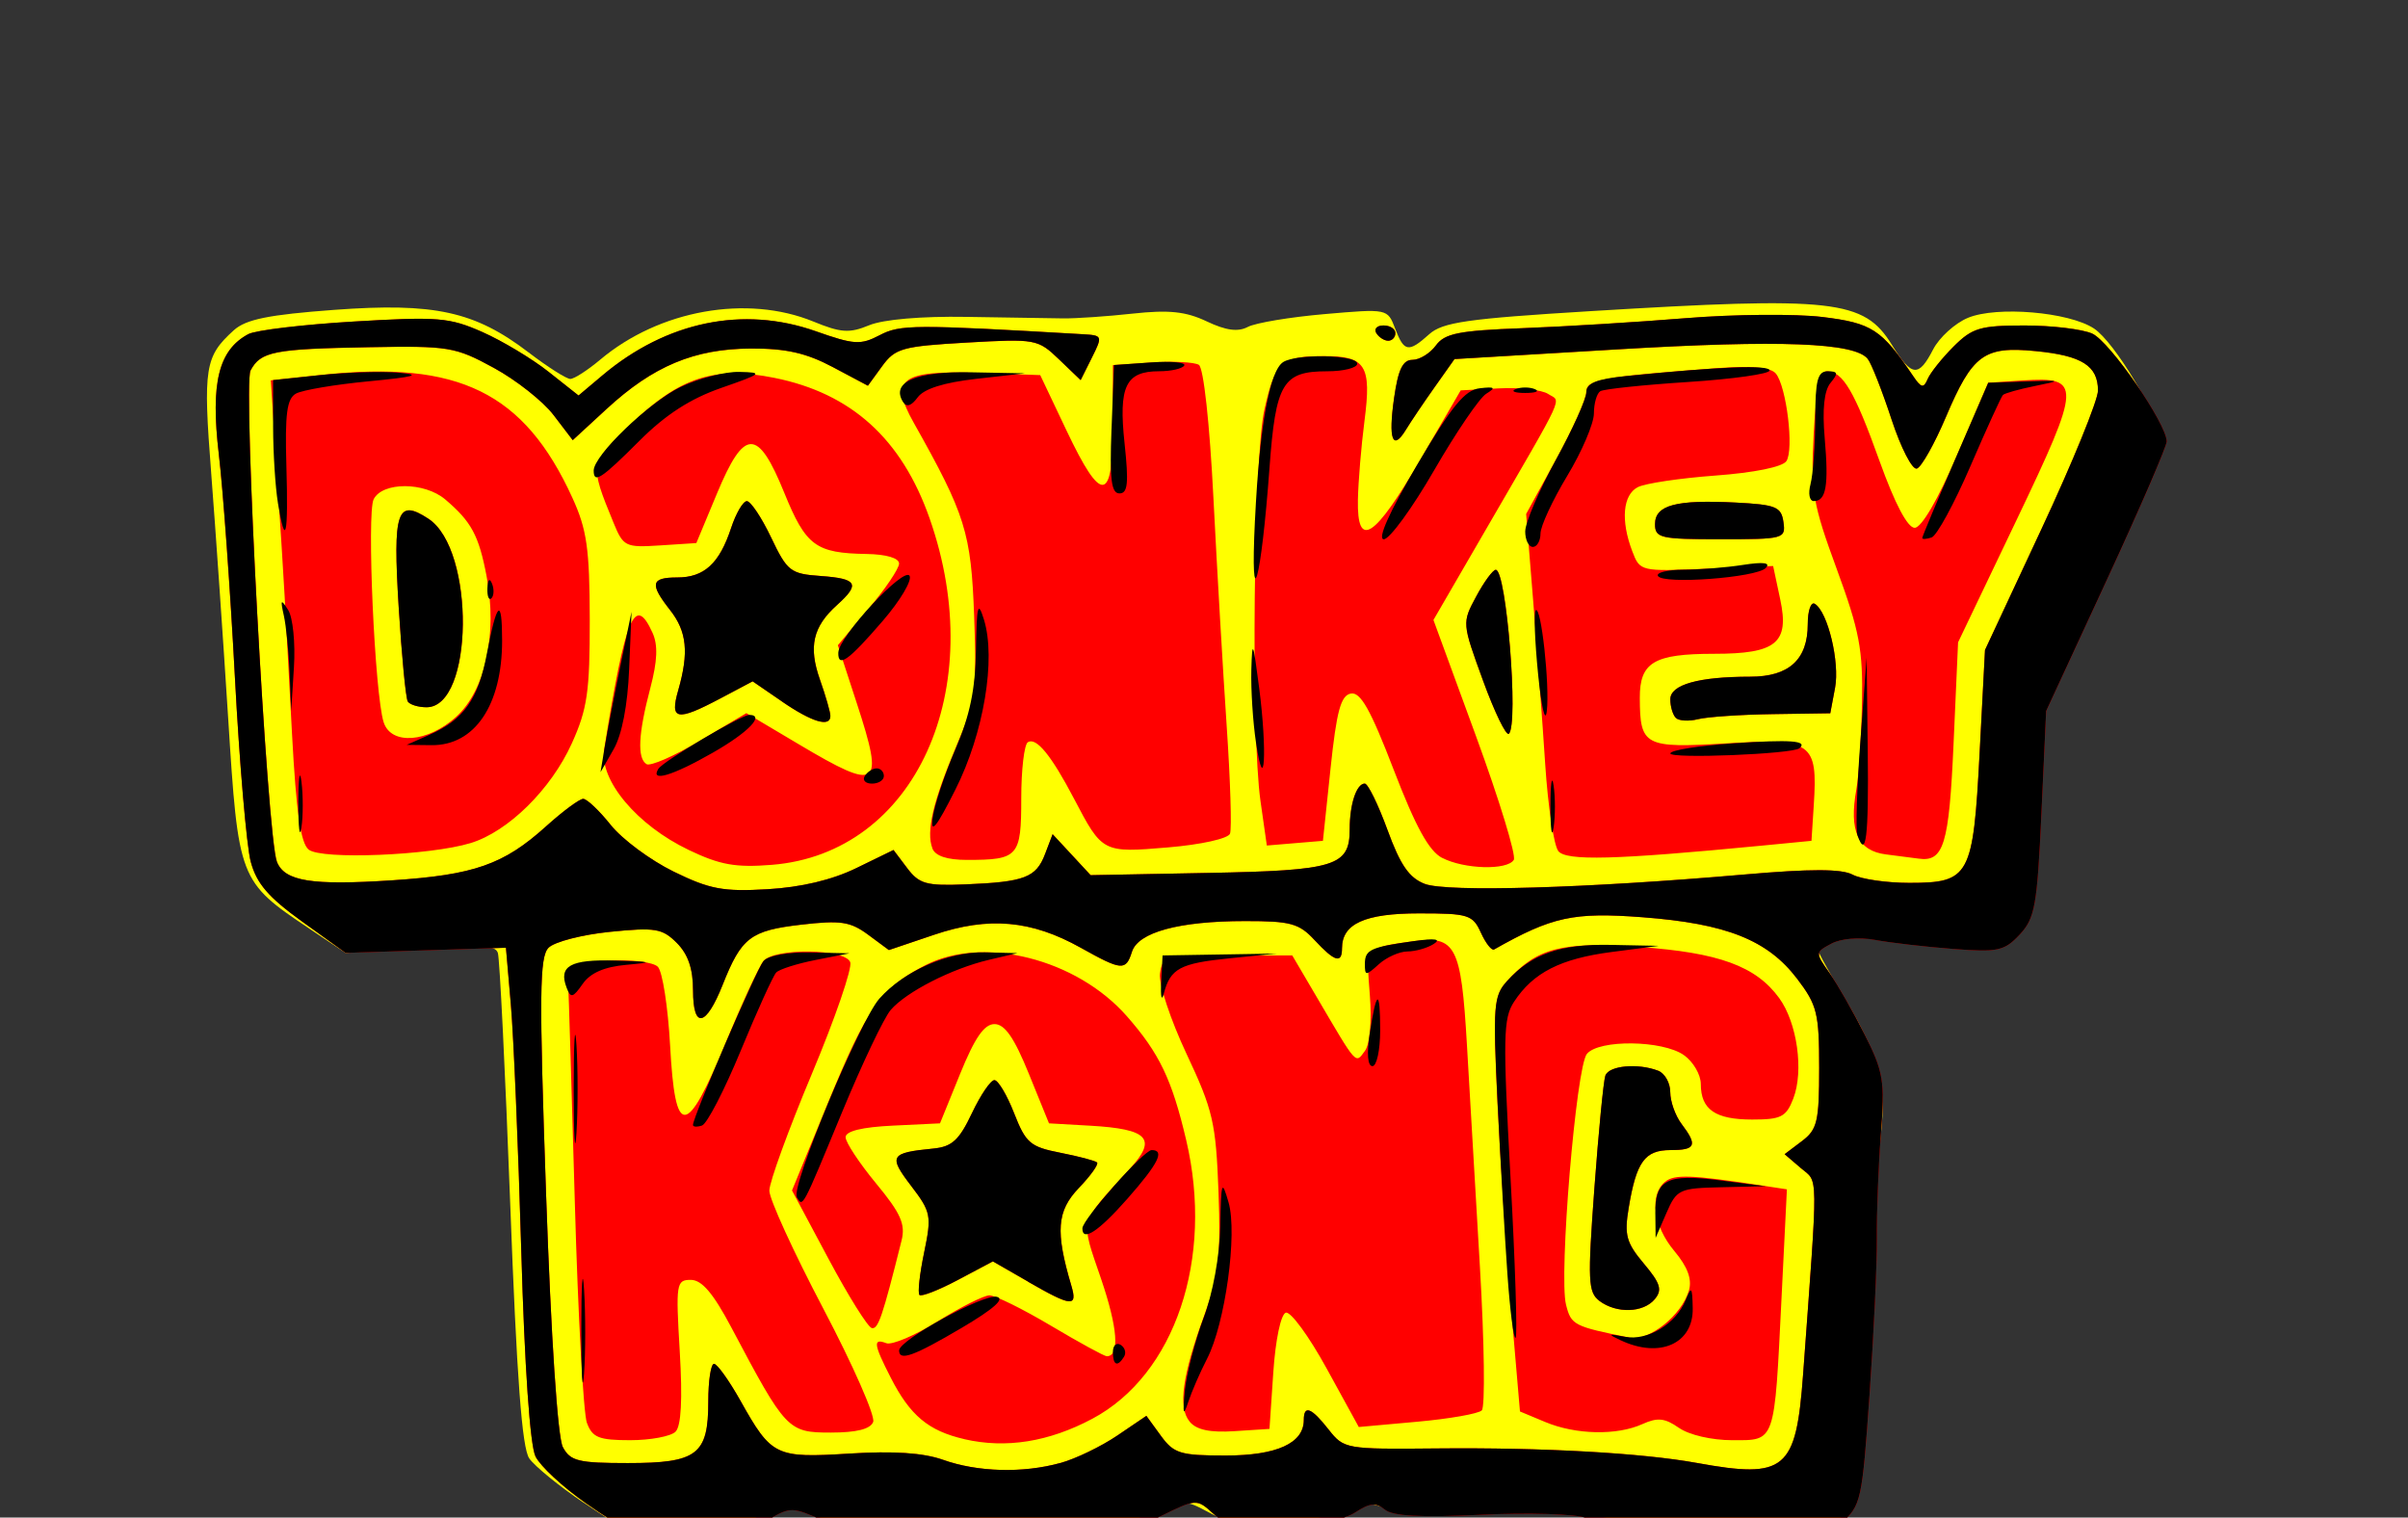 <?xml version="1.0" encoding="UTF-8" standalone="no"?>
<!-- Created with Inkscape (http://www.inkscape.org/) -->

<svg
   xmlns:dc="http://purl.org/dc/elements/1.1/"
   xmlns:cc="http://creativecommons.org/ns#"
   xmlns:rdf="http://www.w3.org/1999/02/22-rdf-syntax-ns#"
   xmlns:svg="http://www.w3.org/2000/svg"
   xmlns="http://www.w3.org/2000/svg"
   xmlns:sodipodi="http://sodipodi.sourceforge.net/DTD/sodipodi-0.dtd"
   xmlns:inkscape="http://www.inkscape.org/namespaces/inkscape"
   width="251.82"
   height="158.7"
   viewBox="0 0 66.627 41.989"
   version="1.1"
   id="svg8"
   sodipodi:docname="donkeykong.svg"
   inkscape:version="0.92.5 (2060ec1f9f, 2020-04-08)">
  <rect x="0" y="0" width="66.627" height="41.989" fill="#333333" stroke="none"/>
  <defs
     id="defs2" />
  <sodipodi:namedview
     id="base"
     pagecolor="#ffffff"
     bordercolor="#666666"
     borderopacity="1.0"
     inkscape:pageopacity="0.0"
     inkscape:pageshadow="2"
     inkscape:zoom="1.3863659"
     inkscape:cx="349.89772"
     inkscape:cy="8.2994962"
     inkscape:document-units="mm"
     inkscape:current-layer="layer1"
     showgrid="false"
     units="px"
     inkscape:pagecheckerboard="true"
     inkscape:window-width="1366"
     inkscape:window-height="743"
     inkscape:window-x="0"
     inkscape:window-y="0"
     inkscape:window-maximized="1" />
  <g
     inkscape:label="Layer 1"
     inkscape:groupmode="layer"
     id="layer1"
     transform="translate(-35.186,-246.849)">
    <path
       inkscape:connector-curvature="0"
       id="path2278"
       d="m 51.336,288.428 c -0.676,-0.456 -1.353,-1.007 -1.506,-1.226 -0.201,-0.288 -0.347,-2.238 -0.527,-7.052 -0.137,-3.66 -0.291,-6.781 -0.342,-6.936 -0.073,-0.221 -0.53,-0.251 -2.153,-0.14 l -2.06,0.141 -0.999,-0.669 c -1.953,-1.308 -1.967,-1.343 -2.251,-5.842 -0.139,-2.191 -0.35,-5.238 -0.469,-6.771 -0.226,-2.91 -0.177,-3.219 0.626,-3.946 0.334,-0.302 0.962,-0.43 2.776,-0.564 2.773,-0.205 3.89,0.039 5.38,1.177 0.529,0.404 1.048,0.734 1.155,0.734 0.106,0 0.478,-0.24 0.826,-0.532 1.634,-1.375 4.06,-1.809 5.899,-1.056 0.763,0.313 0.999,0.328 1.543,0.103 0.39,-0.161 1.447,-0.253 2.69,-0.232 1.126,0.019 2.333,0.038 2.682,0.042 0.349,0.004 1.215,-0.055 1.926,-0.133 0.997,-0.108 1.464,-0.059 2.043,0.216 0.532,0.252 0.864,0.297 1.137,0.153 0.212,-0.112 1.169,-0.272 2.126,-0.355 1.738,-0.151 1.74,-0.151 1.949,0.398 0.249,0.654 0.37,0.674 0.945,0.158 0.368,-0.331 1.061,-0.43 4.45,-0.637 6.744,-0.412 7.577,-0.319 8.349,0.929 0.55,0.891 0.738,0.912 1.143,0.129 0.172,-0.332 0.605,-0.725 0.964,-0.874 0.799,-0.331 2.787,-0.163 3.484,0.294 0.576,0.377 1.802,2.431 1.795,3.005 -0.002,0.218 -0.73,1.918 -1.617,3.777 l -1.612,3.38 -0.133,3.011 c -0.12,2.73 -0.176,3.055 -0.6,3.479 -0.396,0.396 -0.675,0.462 -1.812,0.428 -0.739,-0.022 -1.572,-0.125 -1.849,-0.23 -0.552,-0.208 -1.879,-0.083 -1.879,0.176 0,0.089 0.33,0.709 0.733,1.378 1.023,1.699 1.241,2.478 1.081,3.876 -0.075,0.655 -0.178,2.284 -0.229,3.621 -0.052,1.336 -0.179,3.374 -0.283,4.528 -0.265,2.94 -0.283,2.952 -4.042,2.752 -1.572,-0.084 -3.238,-0.266 -3.703,-0.405 -0.602,-0.18 -1.392,-0.199 -2.746,-0.066 -1.367,0.134 -2.122,0.115 -2.687,-0.069 -0.623,-0.202 -0.852,-0.2 -1.107,0.012 -0.177,0.147 -0.944,0.317 -1.704,0.378 -1.085,0.087 -1.535,0.029 -2.092,-0.271 -0.696,-0.375 -0.732,-0.373 -1.823,0.097 -0.976,0.42 -1.325,0.462 -2.822,0.339 -0.94,-0.077 -2.601,-0.126 -3.693,-0.108 -1.486,0.024 -2.19,-0.06 -2.8,-0.335 -0.784,-0.353 -0.832,-0.352 -1.258,0.034 -0.337,0.305 -0.832,0.417 -2.059,0.466 -1.575,0.063 -1.647,0.044 -2.844,-0.764 z"
       style="fill:#ffff00;stroke-width:0.211" />
    <path
       inkscape:connector-curvature="0"
       id="path2276"
       d="m 62.758,289.158 c -0.634,-0.237 -1.105,-0.251 -2.36,-0.07 -1.384,0.199 -1.671,0.18 -2.443,-0.169 -0.825,-0.372 -0.909,-0.374 -1.475,-0.04 -0.426,0.252 -1.086,0.355 -2.275,0.355 -1.594,0 -1.729,-0.038 -2.816,-0.798 -0.628,-0.439 -1.252,-1.018 -1.386,-1.288 -0.151,-0.303 -0.302,-2.479 -0.394,-5.699 -0.082,-2.865 -0.212,-5.921 -0.287,-6.793 l -0.137,-1.584 -2.218,0.071 -2.218,0.071 -1.208,-0.87 c -0.929,-0.669 -1.257,-1.051 -1.418,-1.655 -0.115,-0.432 -0.312,-2.734 -0.438,-5.116 -0.126,-2.382 -0.326,-5.156 -0.445,-6.163 -0.231,-1.966 -0.007,-2.876 0.818,-3.316 0.202,-0.108 1.517,-0.265 2.921,-0.348 2.327,-0.139 2.642,-0.113 3.555,0.291 0.551,0.244 1.375,0.739 1.831,1.1 l 0.829,0.656 0.661,-0.557 c 1.774,-1.493 3.894,-1.931 5.904,-1.221 1.059,0.374 1.239,0.385 1.766,0.11 0.569,-0.298 0.938,-0.3 5.632,-0.027 0.535,0.031 0.541,0.048 0.24,0.65 l -0.309,0.619 -0.6,-0.575 c -0.585,-0.561 -0.647,-0.572 -2.549,-0.464 -1.786,0.102 -1.982,0.157 -2.344,0.653 l -0.394,0.541 -0.973,-0.517 c -0.731,-0.388 -1.293,-0.516 -2.261,-0.512 -1.565,0.006 -2.707,0.483 -3.996,1.672 l -0.937,0.863 -0.53,-0.694 c -0.291,-0.382 -1.036,-0.97 -1.655,-1.307 -1.068,-0.582 -1.245,-0.611 -3.458,-0.571 -2.631,0.048 -2.99,0.118 -3.272,0.645 -0.214,0.4 0.459,12.921 0.731,13.596 0.216,0.537 0.96,0.656 3.187,0.51 2.271,-0.149 3.088,-0.436 4.26,-1.494 0.463,-0.418 0.925,-0.76 1.027,-0.76 0.102,10e-6 0.445,0.325 0.761,0.721 0.316,0.397 1.1,0.978 1.741,1.291 0.999,0.489 1.37,0.559 2.594,0.488 0.934,-0.054 1.785,-0.256 2.459,-0.584 l 1.031,-0.502 0.378,0.501 c 0.331,0.439 0.529,0.495 1.61,0.451 1.638,-0.067 1.957,-0.188 2.205,-0.839 l 0.209,-0.55 0.526,0.567 0.526,0.567 3.246,-0.062 c 3.538,-0.067 3.922,-0.186 3.922,-1.213 0,-0.689 0.189,-1.259 0.417,-1.259 0.088,0 0.37,0.575 0.627,1.279 0.355,0.973 0.601,1.33 1.032,1.496 0.612,0.235 4.479,0.121 8.841,-0.259 1.832,-0.16 2.694,-0.159 2.997,0.003 0.234,0.125 0.94,0.228 1.568,0.228 1.673,0 1.768,-0.175 1.947,-3.591 l 0.149,-2.852 1.563,-3.348 c 0.86,-1.841 1.563,-3.565 1.563,-3.83 0,-0.687 -0.444,-0.968 -1.728,-1.093 -1.428,-0.14 -1.745,0.094 -2.482,1.829 -0.314,0.74 -0.674,1.38 -0.801,1.422 -0.126,0.042 -0.441,-0.57 -0.701,-1.36 -0.259,-0.79 -0.555,-1.544 -0.658,-1.674 -0.357,-0.453 -2.422,-0.532 -6.916,-0.265 l -4.518,0.269 -0.552,0.78 c -0.304,0.429 -0.66,0.957 -0.791,1.173 -0.369,0.606 -0.493,0.273 -0.328,-0.881 0.112,-0.785 0.24,-1.049 0.507,-1.05 0.197,-2.1e-4 0.489,-0.18 0.649,-0.399 0.244,-0.333 0.635,-0.411 2.387,-0.477 1.152,-0.043 3.188,-0.168 4.524,-0.277 1.336,-0.109 3.039,-0.124 3.784,-0.033 1.37,0.168 1.635,0.341 2.508,1.631 0.226,0.335 0.292,0.349 0.404,0.085 0.074,-0.173 0.396,-0.577 0.717,-0.898 0.517,-0.517 0.738,-0.583 1.963,-0.583 0.759,0 1.602,0.101 1.874,0.225 0.49,0.223 2.06,2.496 2.06,2.983 0,0.139 -0.751,1.874 -1.668,3.857 l -1.668,3.604 -0.131,2.842 c -0.117,2.548 -0.179,2.893 -0.601,3.343 -0.426,0.454 -0.6,0.491 -1.846,0.396 -0.756,-0.058 -1.72,-0.169 -2.143,-0.247 -0.453,-0.084 -0.954,-0.042 -1.221,0.101 -0.449,0.24 -0.45,0.247 -0.051,0.813 0.221,0.314 0.659,1.08 0.973,1.703 0.519,1.03 0.56,1.28 0.448,2.746 -0.068,0.887 -0.118,2.192 -0.112,2.9 0.006,0.708 -0.085,2.657 -0.203,4.331 -0.205,2.926 -0.236,3.064 -0.787,3.543 -0.52,0.452 -0.694,0.484 -1.855,0.346 -0.705,-0.084 -2.045,-0.183 -2.978,-0.222 -0.933,-0.038 -1.934,-0.16 -2.224,-0.27 -0.29,-0.11 -1.593,-0.15 -2.894,-0.088 -1.684,0.08 -2.455,0.039 -2.674,-0.143 -0.243,-0.202 -0.414,-0.186 -0.815,0.078 -0.315,0.206 -1.075,0.352 -1.998,0.384 -1.222,0.042 -1.571,-0.022 -1.942,-0.358 -0.449,-0.405 -0.462,-0.404 -1.45,0.081 -1.239,0.608 -3.405,0.778 -4.535,0.356 z m 1.77,-1.829 c 0.422,-0.117 1.129,-0.459 1.572,-0.759 l 0.805,-0.546 0.4,0.549 c 0.361,0.495 0.536,0.549 1.792,0.549 1.417,0 2.164,-0.34 2.164,-0.983 0,-0.426 0.208,-0.346 0.687,0.264 0.424,0.539 0.474,0.548 2.988,0.523 2.931,-0.029 5.676,0.124 7.205,0.402 2.446,0.445 2.741,0.199 2.935,-2.449 0.421,-5.753 0.426,-5.292 -0.062,-5.71 l -0.449,-0.385 0.478,-0.361 c 0.426,-0.321 0.478,-0.543 0.478,-2.027 0,-1.512 -0.057,-1.74 -0.611,-2.467 -0.818,-1.072 -1.956,-1.525 -4.277,-1.701 -1.911,-0.145 -2.499,-0.018 -4.107,0.892 -0.067,0.038 -0.231,-0.171 -0.365,-0.465 -0.226,-0.496 -0.346,-0.534 -1.711,-0.534 -1.499,0 -2.132,0.287 -2.132,0.966 0,0.434 -0.201,0.374 -0.758,-0.226 -0.43,-0.464 -0.664,-0.528 -1.926,-0.527 -1.825,10e-4 -2.956,0.309 -3.128,0.85 -0.169,0.533 -0.279,0.524 -1.417,-0.112 -1.369,-0.765 -2.548,-0.869 -4.057,-0.359 l -1.251,0.423 -0.575,-0.425 c -0.493,-0.364 -0.759,-0.404 -1.855,-0.277 -1.401,0.163 -1.65,0.354 -2.168,1.66 -0.464,1.171 -0.821,1.239 -0.821,0.157 0,-0.598 -0.138,-1 -0.449,-1.312 -0.402,-0.402 -0.596,-0.434 -1.849,-0.307 -0.77,0.078 -1.534,0.275 -1.698,0.438 -0.254,0.252 -0.264,1.27 -0.07,6.837 0.138,3.973 0.32,6.715 0.464,6.983 0.207,0.387 0.43,0.441 1.798,0.441 1.922,0 2.226,-0.233 2.226,-1.705 0,-0.573 0.071,-1.041 0.158,-1.041 0.087,1.2e-4 0.418,0.462 0.735,1.027 0.86,1.532 0.967,1.583 3.016,1.456 1.22,-0.076 2.04,-0.021 2.584,0.172 0.96,0.342 2.213,0.376 3.253,0.087 z m -2.658,-0.66 c -0.997,-0.23 -1.503,-0.653 -2.04,-1.705 -0.474,-0.928 -0.495,-1.093 -0.12,-0.95 0.154,0.059 0.795,-0.214 1.426,-0.606 0.631,-0.393 1.272,-0.716 1.426,-0.718 0.154,-0.002 0.92,0.375 1.702,0.84 0.782,0.465 1.478,0.845 1.546,0.845 0.362,0 0.304,-0.783 -0.158,-2.141 -0.576,-1.694 -0.632,-1.481 0.804,-3.055 0.752,-0.823 0.503,-1.091 -1.104,-1.183 l -1.141,-0.065 -0.558,-1.373 c -0.405,-0.997 -0.665,-1.373 -0.95,-1.373 -0.285,0 -0.545,0.377 -0.95,1.373 l -0.558,1.373 -1.306,0.063 c -0.853,0.041 -1.306,0.152 -1.306,0.321 0,0.142 0.38,0.717 0.844,1.279 0.684,0.827 0.817,1.127 0.704,1.581 -0.528,2.111 -0.646,2.457 -0.822,2.421 -0.109,-0.022 -0.65,-0.888 -1.203,-1.924 l -1.006,-1.884 0.989,-2.407 c 1.091,-2.656 1.472,-3.195 2.702,-3.826 1.609,-0.825 4.182,-0.174 5.573,1.41 0.902,1.028 1.248,1.749 1.644,3.434 0.77,3.275 -0.311,6.486 -2.595,7.704 -1.204,0.642 -2.392,0.832 -3.544,0.567 z m -10.444,-0.445 c -0.097,-0.261 -0.248,-2.995 -0.334,-6.074 -0.087,-3.079 -0.171,-5.836 -0.187,-6.127 -0.028,-0.494 0.043,-0.532 1.109,-0.593 0.638,-0.036 1.242,0.038 1.373,0.168 0.129,0.128 0.281,1.108 0.34,2.178 0.14,2.576 0.445,2.564 1.533,-0.062 0.457,-1.104 0.929,-2.126 1.048,-2.271 0.304,-0.37 2.259,-0.347 2.403,0.028 0.062,0.161 -0.417,1.553 -1.063,3.094 -0.646,1.541 -1.175,2.994 -1.175,3.228 0,0.235 0.672,1.704 1.493,3.265 0.821,1.561 1.442,2.971 1.38,3.134 -0.076,0.199 -0.46,0.295 -1.174,0.295 -1.185,0 -1.244,-0.062 -2.749,-2.905 -0.502,-0.949 -0.818,-1.32 -1.123,-1.32 -0.403,0 -0.418,0.099 -0.306,1.983 0.079,1.324 0.04,2.061 -0.117,2.218 -0.129,0.129 -0.694,0.235 -1.254,0.235 -0.864,0 -1.046,-0.072 -1.196,-0.475 z m 30.215,0.133 c -0.39,-0.273 -0.593,-0.294 -1.008,-0.106 -0.705,0.321 -1.846,0.298 -2.691,-0.056 l -0.7,-0.292 -0.242,-2.824 c -0.133,-1.553 -0.304,-4.132 -0.381,-5.731 -0.127,-2.668 -0.106,-2.943 0.262,-3.349 0.839,-0.927 1.505,-1.099 3.667,-0.947 2.197,0.154 3.222,0.529 3.866,1.412 0.498,0.683 0.686,2.016 0.391,2.781 -0.197,0.51 -0.336,0.581 -1.138,0.581 -1.02,0 -1.421,-0.277 -1.421,-0.981 0,-0.261 -0.211,-0.622 -0.47,-0.803 -0.592,-0.414 -2.347,-0.436 -2.682,-0.033 -0.299,0.36 -0.78,6.133 -0.578,6.938 0.142,0.566 0.21,0.601 1.763,0.914 0.533,0.107 1.441,-0.618 1.64,-1.31 0.088,-0.309 -0.04,-0.652 -0.405,-1.087 -0.581,-0.691 -0.697,-1.55 -0.257,-1.915 0.256,-0.213 0.727,-0.195 2.656,0.099 l 0.715,0.109 -0.148,2.995 c -0.201,4.062 -0.161,3.946 -1.364,3.946 -0.567,0 -1.194,-0.145 -1.475,-0.342 z m -13.538,-0.173 c -0.328,-0.395 -0.206,-1.267 0.415,-2.971 0.389,-1.066 0.449,-1.603 0.383,-3.38 -0.072,-1.922 -0.152,-2.267 -0.885,-3.825 -0.443,-0.942 -0.773,-1.94 -0.734,-2.218 0.069,-0.489 0.133,-0.506 1.865,-0.506 h 1.794 l 0.683,1.162 c 1.123,1.912 1.061,1.843 1.329,1.479 0.137,-0.186 0.193,-0.824 0.135,-1.545 -0.106,-1.327 -0.124,-1.304 1.183,-1.486 1.195,-0.166 1.343,0.116 1.503,2.856 0.077,1.317 0.239,4.095 0.361,6.174 0.122,2.079 0.145,3.856 0.051,3.949 -0.094,0.093 -0.898,0.234 -1.787,0.314 l -1.617,0.146 -0.89,-1.621 c -0.489,-0.892 -0.998,-1.586 -1.13,-1.542 -0.137,0.045 -0.285,0.753 -0.345,1.647 l -0.106,1.568 -0.969,0.063 c -0.674,0.044 -1.051,-0.036 -1.238,-0.261 z m 11.339,-3.34 c -0.315,-0.237 -0.329,-0.553 -0.14,-3.116 0.116,-1.569 0.252,-2.971 0.303,-3.116 0.098,-0.278 0.898,-0.353 1.462,-0.136 0.184,0.071 0.334,0.338 0.334,0.593 0,0.256 0.14,0.65 0.31,0.875 0.452,0.597 0.397,0.727 -0.303,0.727 -0.712,0 -0.946,0.324 -1.158,1.605 -0.124,0.746 -0.065,0.959 0.42,1.536 0.46,0.546 0.516,0.728 0.304,0.983 -0.317,0.382 -1.06,0.405 -1.534,0.049 z m -15.809,-0.533 -0.974,-0.56 -0.969,0.514 c -0.533,0.283 -1.011,0.469 -1.063,0.415 -0.052,-0.055 0.007,-0.584 0.13,-1.176 0.211,-1.019 0.192,-1.119 -0.363,-1.846 -0.631,-0.827 -0.58,-0.911 0.62,-1.029 0.514,-0.05 0.713,-0.234 1.066,-0.98 0.239,-0.505 0.519,-0.916 0.622,-0.913 0.104,0.002 0.349,0.415 0.545,0.917 0.322,0.824 0.446,0.93 1.28,1.093 0.508,0.1 0.964,0.22 1.014,0.268 0.05,0.048 -0.177,0.366 -0.505,0.708 -0.608,0.635 -0.651,1.203 -0.206,2.702 0.178,0.6 0.008,0.584 -1.199,-0.111 z M 54.24,270.365 c -1.429,-0.683 -2.474,-1.929 -2.337,-2.785 0.592,-3.691 0.846,-4.304 1.338,-3.222 0.154,0.338 0.136,0.781 -0.062,1.532 -0.333,1.263 -0.366,1.939 -0.104,2.102 0.106,0.066 0.772,-0.225 1.478,-0.646 l 1.285,-0.765 1.463,0.869 c 2.204,1.31 2.358,1.201 1.597,-1.128 l -0.529,-1.62 0.847,-1.005 c 0.466,-0.552 0.847,-1.117 0.847,-1.255 0,-0.152 -0.355,-0.256 -0.898,-0.265 -1.411,-0.023 -1.681,-0.224 -2.279,-1.694 -0.732,-1.8 -1.105,-1.796 -1.861,0.019 l -0.572,1.373 -1.004,0.065 c -0.961,0.062 -1.016,0.035 -1.29,-0.634 -0.663,-1.621 -0.664,-1.614 0.475,-2.712 1.36,-1.311 2.322,-1.623 3.979,-1.29 2.128,0.427 3.521,1.688 4.293,3.884 1.667,4.742 -0.395,9.272 -4.363,9.59 -1.005,0.08 -1.433,0.004 -2.306,-0.414 z m 20.849,0.222 c -0.365,-0.19 -0.732,-0.857 -1.34,-2.438 -0.641,-1.667 -0.919,-2.161 -1.187,-2.11 -0.278,0.053 -0.393,0.481 -0.561,2.071 l -0.211,2.004 -0.776,0.065 -0.776,0.065 -0.175,-1.227 c -0.268,-1.88 -0.193,-9.498 0.108,-10.831 0.301,-1.334 0.461,-1.479 1.645,-1.483 1.159,-0.004 1.323,0.257 1.124,1.792 -0.09,0.697 -0.172,1.679 -0.182,2.181 -0.027,1.39 0.457,1.076 1.738,-1.125 l 1.106,-1.901 1.051,-0.055 c 0.578,-0.03 1.194,0.039 1.368,0.154 0.361,0.238 0.539,-0.148 -1.76,3.817 l -1.413,2.437 1.177,3.213 c 0.647,1.767 1.118,3.309 1.046,3.425 -0.181,0.293 -1.374,0.26 -1.982,-0.056 z m -31.361,-0.229 c -0.223,-0.179 -0.346,-1.03 -0.462,-3.201 -0.087,-1.627 -0.179,-3.338 -0.204,-3.803 -0.025,-0.465 -0.121,-2.001 -0.214,-3.413 l -0.169,-2.568 1.427,-0.153 c 3.77,-0.404 5.585,0.488 6.916,3.399 0.403,0.881 0.478,1.409 0.482,3.369 0.003,1.998 -0.066,2.479 -0.497,3.431 -0.574,1.27 -1.761,2.44 -2.799,2.757 -1.121,0.343 -4.126,0.465 -4.48,0.181 z m 4.081,-3.676 c 0.807,-0.735 1.144,-2.292 0.841,-3.887 -0.215,-1.132 -0.421,-1.515 -1.147,-2.129 -0.574,-0.485 -1.732,-0.488 -1.978,-0.004 -0.195,0.382 0.029,5.392 0.276,6.17 0.204,0.642 1.222,0.566 2.008,-0.149 z m -1.34,-0.426 c -0.055,-0.089 -0.168,-1.264 -0.251,-2.612 -0.164,-2.661 -0.046,-3.012 0.823,-2.442 1.299,0.851 1.255,5.215 -0.052,5.215 -0.231,0 -0.466,-0.073 -0.521,-0.161 z m 14.516,4.067 c -0.179,-0.466 0.017,-1.299 0.664,-2.831 0.527,-1.246 0.566,-1.533 0.491,-3.591 -0.085,-2.318 -0.237,-2.805 -1.673,-5.357 -0.679,-1.206 -0.356,-1.454 1.793,-1.377 l 1.708,0.061 0.727,1.532 c 0.971,2.045 1.284,2.011 1.284,-0.138 v -1.67 l 1.077,-0.073 c 0.592,-0.04 1.177,-0.011 1.301,0.065 0.131,0.081 0.299,1.613 0.404,3.697 0.099,1.957 0.264,4.79 0.366,6.295 0.102,1.505 0.144,2.846 0.092,2.98 -0.052,0.137 -0.804,0.304 -1.711,0.38 -1.813,0.153 -1.821,0.149 -2.603,-1.344 -0.629,-1.201 -1.045,-1.711 -1.279,-1.567 -0.101,0.062 -0.183,0.763 -0.183,1.557 0,1.612 -0.078,1.7 -1.503,1.7 -0.55,0 -0.876,-0.109 -0.957,-0.319 z m 17.317,0.072 c -0.122,-0.154 -0.285,-1.231 -0.361,-2.393 -0.076,-1.162 -0.226,-3.197 -0.333,-4.522 l -0.195,-2.41 0.832,-1.517 c 0.458,-0.834 0.832,-1.668 0.832,-1.853 0,-0.349 0.421,-0.426 3.626,-0.665 0.956,-0.071 1.475,-0.023 1.618,0.149 0.297,0.36 0.507,2.103 0.293,2.424 -0.108,0.161 -0.89,0.32 -1.96,0.399 -0.98,0.072 -1.947,0.216 -2.151,0.321 -0.415,0.213 -0.477,0.922 -0.155,1.769 0.214,0.563 0.225,0.565 2.057,0.489 l 1.842,-0.076 0.197,0.927 c 0.256,1.202 -0.109,1.502 -1.831,1.502 -1.664,0 -2.059,0.235 -2.055,1.222 0.005,1.329 0.126,1.393 2.407,1.256 2.357,-0.141 2.518,-0.026 2.407,1.701 l -0.064,0.996 -1.373,0.133 c -4.073,0.393 -5.414,0.429 -5.636,0.148 z m 9.069,0.095 c -0.779,-0.097 -1.03,-0.647 -0.821,-1.803 0.068,-0.377 0.138,-1.454 0.156,-2.394 0.028,-1.472 -0.069,-1.984 -0.698,-3.697 -0.665,-1.811 -0.722,-2.144 -0.639,-3.731 0.064,-1.221 0.172,-1.743 0.361,-1.743 0.445,0 0.767,0.548 1.462,2.486 0.422,1.176 0.774,1.845 0.971,1.845 0.189,0 0.645,-0.781 1.171,-2.007 l 0.863,-2.007 0.956,-0.063 c 1.637,-0.108 1.628,0.098 -0.179,3.878 l -1.61,3.368 -0.125,2.807 c -0.124,2.794 -0.272,3.278 -0.97,3.177 -0.116,-0.017 -0.52,-0.069 -0.897,-0.116 z m -11.15,-4.807 c -0.583,-1.598 -0.583,-1.601 -0.188,-2.334 0.217,-0.404 0.46,-0.734 0.54,-0.734 0.295,0 0.636,4.264 0.363,4.537 -0.072,0.072 -0.394,-0.589 -0.715,-1.469 z m -19.398,0.575 -0.812,-0.557 -0.878,0.465 c -1.227,0.65 -1.42,0.614 -1.18,-0.221 0.298,-1.04 0.239,-1.624 -0.226,-2.215 -0.571,-0.726 -0.533,-0.903 0.196,-0.903 0.748,0 1.168,-0.385 1.493,-1.371 0.135,-0.408 0.331,-0.741 0.435,-0.741 0.105,0 0.407,0.452 0.67,1.003 0.449,0.941 0.536,1.008 1.377,1.068 1.011,0.073 1.094,0.221 0.45,0.8 -0.671,0.603 -0.797,1.153 -0.475,2.066 0.159,0.45 0.289,0.902 0.289,1.004 0,0.325 -0.505,0.175 -1.34,-0.398 z m 24.731,0.453 c -0.084,-0.084 -0.152,-0.314 -0.152,-0.513 0,-0.405 0.779,-0.625 2.212,-0.625 1.073,0 1.591,-0.474 1.591,-1.455 0,-0.375 0.088,-0.628 0.196,-0.561 0.358,0.221 0.693,1.612 0.559,2.324 l -0.132,0.703 -1.599,0.024 c -0.88,0.013 -1.807,0.076 -2.061,0.14 -0.254,0.064 -0.53,0.048 -0.614,-0.036 z m -0.575,-5.359 c 0,-0.526 0.579,-0.682 2.227,-0.597 1.121,0.058 1.266,0.117 1.326,0.54 0.066,0.461 0.014,0.475 -1.743,0.475 -1.664,0 -1.81,-0.034 -1.81,-0.418 z m -7.711,-5.286 c -0.072,-0.116 0.018,-0.211 0.199,-0.211 0.181,0 0.329,0.095 0.329,0.211 0,0.116 -0.089,0.211 -0.199,0.211 -0.109,0 -0.258,-0.095 -0.329,-0.211 z"
       style="fill:#ff0000;stroke-width:0.211" />
    <path
       inkscape:connector-curvature="0"
       id="path2274"
       d="m 62.758,289.158 c -0.634,-0.237 -1.105,-0.251 -2.36,-0.07 -1.384,0.199 -1.671,0.18 -2.443,-0.169 -0.825,-0.372 -0.909,-0.374 -1.475,-0.04 -0.426,0.252 -1.086,0.355 -2.275,0.355 -1.594,0 -1.729,-0.038 -2.816,-0.798 -0.628,-0.439 -1.252,-1.018 -1.386,-1.288 -0.151,-0.303 -0.302,-2.479 -0.394,-5.699 -0.082,-2.865 -0.212,-5.921 -0.287,-6.793 l -0.137,-1.584 -2.218,0.071 -2.218,0.071 -1.208,-0.87 c -0.929,-0.669 -1.257,-1.051 -1.418,-1.655 -0.115,-0.432 -0.312,-2.734 -0.438,-5.116 -0.126,-2.382 -0.326,-5.156 -0.445,-6.164 -0.231,-1.966 -0.007,-2.876 0.818,-3.316 0.202,-0.108 1.517,-0.265 2.921,-0.348 2.327,-0.139 2.642,-0.113 3.555,0.291 0.551,0.244 1.375,0.739 1.831,1.1 l 0.829,0.656 0.661,-0.557 c 1.774,-1.493 3.894,-1.931 5.904,-1.221 1.059,0.374 1.239,0.385 1.765,0.11 0.569,-0.298 0.938,-0.3 5.632,-0.027 0.535,0.031 0.541,0.048 0.24,0.65 l -0.309,0.619 -0.6,-0.575 c -0.585,-0.561 -0.647,-0.572 -2.549,-0.464 -1.786,0.102 -1.982,0.157 -2.344,0.653 l -0.394,0.541 -0.973,-0.517 c -0.731,-0.388 -1.293,-0.516 -2.261,-0.512 -1.565,0.006 -2.707,0.483 -3.996,1.672 l -0.937,0.863 -0.53,-0.694 c -0.291,-0.382 -1.036,-0.97 -1.655,-1.307 -1.068,-0.582 -1.245,-0.611 -3.458,-0.571 -2.631,0.048 -2.99,0.118 -3.272,0.645 -0.214,0.4 0.459,12.921 0.731,13.596 0.216,0.537 0.96,0.656 3.187,0.51 2.271,-0.149 3.088,-0.436 4.26,-1.494 0.463,-0.418 0.925,-0.76 1.027,-0.76 0.102,10e-6 0.445,0.325 0.761,0.721 0.316,0.397 1.1,0.978 1.741,1.292 0.999,0.489 1.37,0.559 2.594,0.488 0.934,-0.054 1.785,-0.256 2.459,-0.584 l 1.031,-0.502 0.378,0.501 c 0.331,0.439 0.529,0.495 1.61,0.451 1.638,-0.067 1.957,-0.188 2.205,-0.839 l 0.209,-0.55 0.526,0.567 0.526,0.567 3.246,-0.062 c 3.538,-0.067 3.922,-0.186 3.922,-1.213 0,-0.69 0.189,-1.259 0.417,-1.259 0.088,0 0.37,0.575 0.627,1.279 0.355,0.973 0.601,1.33 1.032,1.496 0.612,0.235 4.479,0.121 8.841,-0.259 1.832,-0.16 2.694,-0.159 2.997,0.003 0.234,0.125 0.94,0.228 1.568,0.228 1.673,0 1.768,-0.175 1.947,-3.591 l 0.149,-2.852 1.563,-3.348 c 0.86,-1.841 1.563,-3.565 1.563,-3.83 0,-0.687 -0.444,-0.968 -1.728,-1.093 -1.428,-0.14 -1.745,0.094 -2.482,1.829 -0.314,0.74 -0.674,1.38 -0.801,1.422 -0.126,0.042 -0.441,-0.57 -0.701,-1.36 -0.259,-0.79 -0.555,-1.544 -0.658,-1.674 -0.357,-0.453 -2.422,-0.532 -6.916,-0.265 l -4.518,0.269 -0.552,0.78 c -0.304,0.429 -0.66,0.957 -0.791,1.173 -0.369,0.606 -0.493,0.273 -0.328,-0.881 0.112,-0.785 0.24,-1.049 0.507,-1.05 0.197,-2.1e-4 0.489,-0.18 0.649,-0.399 0.244,-0.333 0.635,-0.411 2.387,-0.477 1.152,-0.043 3.188,-0.168 4.524,-0.277 1.336,-0.109 3.039,-0.124 3.784,-0.033 1.37,0.168 1.635,0.341 2.508,1.631 0.226,0.335 0.292,0.349 0.404,0.085 0.074,-0.173 0.396,-0.577 0.717,-0.898 0.517,-0.517 0.738,-0.583 1.963,-0.583 0.759,0 1.602,0.101 1.874,0.225 0.49,0.223 2.06,2.496 2.06,2.983 0,0.139 -0.751,1.874 -1.668,3.857 l -1.668,3.604 -0.131,2.842 c -0.117,2.548 -0.179,2.893 -0.601,3.343 -0.426,0.454 -0.6,0.491 -1.846,0.396 -0.756,-0.058 -1.72,-0.169 -2.143,-0.247 -0.453,-0.084 -0.954,-0.042 -1.221,0.101 -0.449,0.24 -0.45,0.247 -0.051,0.813 0.221,0.314 0.659,1.08 0.973,1.703 0.519,1.03 0.56,1.28 0.448,2.746 -0.068,0.887 -0.118,2.192 -0.112,2.9 0.006,0.708 -0.085,2.657 -0.203,4.331 -0.205,2.926 -0.236,3.064 -0.787,3.543 -0.52,0.452 -0.694,0.484 -1.855,0.346 -0.705,-0.084 -2.045,-0.183 -2.978,-0.222 -0.933,-0.038 -1.934,-0.16 -2.224,-0.27 -0.29,-0.11 -1.593,-0.15 -2.894,-0.088 -1.684,0.08 -2.455,0.039 -2.674,-0.143 -0.243,-0.202 -0.414,-0.185 -0.815,0.078 -0.315,0.206 -1.075,0.352 -1.998,0.384 -1.222,0.042 -1.571,-0.022 -1.942,-0.358 -0.449,-0.405 -0.462,-0.404 -1.45,0.081 -1.239,0.608 -3.405,0.778 -4.535,0.356 z m 1.77,-1.829 c 0.422,-0.117 1.129,-0.459 1.572,-0.759 l 0.805,-0.546 0.4,0.549 c 0.361,0.495 0.536,0.549 1.792,0.549 1.417,0 2.164,-0.34 2.164,-0.983 0,-0.426 0.207,-0.346 0.687,0.264 0.424,0.539 0.474,0.548 2.988,0.523 2.931,-0.029 5.676,0.124 7.205,0.402 2.446,0.445 2.741,0.199 2.935,-2.449 0.421,-5.753 0.426,-5.292 -0.062,-5.71 l -0.449,-0.385 0.478,-0.361 c 0.426,-0.321 0.478,-0.543 0.478,-2.027 0,-1.512 -0.057,-1.74 -0.611,-2.467 -0.818,-1.072 -1.956,-1.525 -4.277,-1.701 -1.911,-0.145 -2.499,-0.018 -4.107,0.892 -0.067,0.038 -0.231,-0.171 -0.365,-0.465 -0.226,-0.496 -0.346,-0.534 -1.711,-0.534 -1.499,0 -2.132,0.287 -2.132,0.966 0,0.434 -0.201,0.374 -0.758,-0.226 -0.43,-0.464 -0.664,-0.528 -1.926,-0.527 -1.825,10e-4 -2.956,0.309 -3.128,0.85 -0.169,0.533 -0.279,0.524 -1.417,-0.112 -1.369,-0.765 -2.548,-0.869 -4.057,-0.359 l -1.251,0.423 -0.575,-0.425 c -0.493,-0.364 -0.759,-0.404 -1.855,-0.277 -1.401,0.163 -1.65,0.354 -2.168,1.66 -0.464,1.171 -0.821,1.239 -0.821,0.157 0,-0.598 -0.138,-1 -0.449,-1.312 -0.402,-0.402 -0.596,-0.434 -1.849,-0.307 -0.77,0.078 -1.534,0.275 -1.698,0.438 -0.254,0.252 -0.264,1.27 -0.07,6.837 0.138,3.973 0.32,6.715 0.464,6.983 0.207,0.387 0.43,0.441 1.798,0.441 1.922,0 2.226,-0.233 2.226,-1.705 0,-0.573 0.071,-1.041 0.158,-1.041 0.087,1.2e-4 0.418,0.462 0.735,1.027 0.86,1.532 0.967,1.583 3.016,1.456 1.22,-0.076 2.04,-0.021 2.584,0.172 0.96,0.342 2.213,0.376 3.253,0.087 z m 3.442,-2.003 c 0.045,-0.465 0.277,-1.368 0.517,-2.007 0.258,-0.687 0.447,-1.723 0.462,-2.535 0.024,-1.255 0.044,-1.312 0.231,-0.662 0.249,0.866 -0.094,3.353 -0.597,4.325 -0.189,0.366 -0.423,0.903 -0.519,1.194 -0.137,0.415 -0.158,0.347 -0.094,-0.316 z m -16.7,-1.69 c 4.88e-4,-1.278 0.035,-1.774 0.077,-1.101 0.042,0.672 0.042,1.718 -8.13e-4,2.324 -0.043,0.606 -0.077,0.056 -0.076,-1.222 z m 14.709,0.621 c 0,-0.181 0.097,-0.27 0.215,-0.197 0.118,0.073 0.16,0.221 0.093,0.329 -0.181,0.293 -0.308,0.238 -0.308,-0.133 z m -5.915,-0.044 c 0,-0.285 2.319,-1.56 2.698,-1.483 0.243,0.049 -0.079,0.336 -0.967,0.86 -1.33,0.784 -1.732,0.929 -1.732,0.624 z m 19.964,-0.279 c -0.364,-0.172 -0.348,-0.185 0.12,-0.097 0.627,0.119 1.411,-0.356 1.678,-1.017 0.16,-0.397 0.184,-0.369 0.196,0.226 0.019,0.982 -0.913,1.398 -1.994,0.887 z m -3.133,-1.826 c -0.072,-1.019 -0.195,-3.161 -0.273,-4.76 -0.13,-2.671 -0.109,-2.943 0.258,-3.349 0.687,-0.759 1.473,-1.034 2.873,-1.006 l 1.331,0.027 -1.306,0.17 c -1.413,0.184 -2.171,0.57 -2.699,1.376 -0.301,0.459 -0.311,0.979 -0.099,4.858 0.131,2.389 0.194,4.388 0.142,4.44 -0.053,0.053 -0.155,-0.738 -0.227,-1.757 z m 2.546,0.735 c -0.315,-0.237 -0.329,-0.553 -0.14,-3.116 0.116,-1.569 0.252,-2.971 0.303,-3.116 0.098,-0.278 0.898,-0.353 1.462,-0.136 0.184,0.071 0.334,0.338 0.334,0.593 0,0.256 0.14,0.65 0.31,0.875 0.452,0.597 0.397,0.727 -0.303,0.727 -0.712,0 -0.946,0.324 -1.158,1.605 -0.124,0.746 -0.065,0.959 0.42,1.536 0.46,0.546 0.516,0.728 0.304,0.983 -0.317,0.382 -1.06,0.405 -1.534,0.049 z m -15.809,-0.533 -0.974,-0.56 -0.969,0.514 c -0.533,0.283 -1.011,0.469 -1.063,0.415 -0.052,-0.055 0.006,-0.584 0.13,-1.176 0.211,-1.019 0.192,-1.119 -0.363,-1.846 -0.631,-0.827 -0.58,-0.911 0.62,-1.029 0.514,-0.05 0.713,-0.234 1.066,-0.98 0.239,-0.505 0.519,-0.916 0.622,-0.913 0.104,0.002 0.349,0.415 0.545,0.917 0.322,0.824 0.446,0.93 1.28,1.093 0.508,0.1 0.964,0.22 1.014,0.268 0.05,0.048 -0.177,0.366 -0.505,0.708 -0.608,0.635 -0.651,1.203 -0.206,2.702 0.178,0.6 0.008,0.584 -1.199,-0.111 z m 1.503,-1.474 c 0.002,-0.248 1.699,-2.165 1.916,-2.165 0.373,0 0.189,0.369 -0.668,1.343 -0.8,0.909 -1.252,1.206 -1.248,0.822 z m 15.852,-0.397 c -0.012,-0.95 0.314,-1.12 1.787,-0.931 l 1.268,0.163 -1.225,0.028 c -1.17,0.026 -1.238,0.059 -1.523,0.714 l -0.298,0.687 -0.008,-0.661 z M 57.234,279.975 c -0.173,-0.28 1.74,-4.883 2.284,-5.496 0.678,-0.764 1.905,-1.302 2.914,-1.279 l 0.906,0.021 -0.796,0.187 c -1.021,0.241 -2.28,0.884 -2.711,1.385 -0.186,0.216 -0.79,1.485 -1.343,2.822 -1.124,2.717 -1.083,2.639 -1.256,2.36 z m -6.174,-2.993 c 0,-1.336 0.034,-1.883 0.076,-1.215 0.042,0.668 0.042,1.761 0,2.43 -0.042,0.668 -0.076,0.121 -0.076,-1.215 z m 3.3,0.993 c 0,-0.222 1.748,-4.287 1.948,-4.531 0.127,-0.155 0.663,-0.255 1.3,-0.241 l 1.083,0.023 -0.936,0.184 c -0.515,0.101 -1.006,0.257 -1.092,0.347 -0.086,0.09 -0.527,1.06 -0.979,2.157 -0.453,1.097 -0.936,2.032 -1.074,2.077 -0.138,0.046 -0.25,0.039 -0.25,-0.015 z m 18.724,-2.525 c 0.188,-1.23 0.29,-1.261 0.29,-0.088 0,0.542 -0.096,0.986 -0.214,0.986 -0.132,0 -0.161,-0.343 -0.076,-0.898 z m -5.768,-1.426 0.037,-0.739 1.584,-0.026 1.584,-0.026 -1.31,0.131 c -1.373,0.138 -1.641,0.281 -1.823,0.976 -0.061,0.232 -0.094,0.09 -0.073,-0.317 z m -16.453,0.152 c -0.23,-0.599 0.108,-0.787 1.344,-0.749 1.049,0.032 1.088,0.047 0.308,0.118 -0.609,0.055 -0.994,0.223 -1.207,0.528 -0.272,0.388 -0.33,0.402 -0.445,0.104 z m 22.088,-0.654 c 0,-0.396 0.15,-0.466 1.373,-0.636 0.58,-0.081 0.746,-0.054 0.528,0.084 -0.174,0.111 -0.5,0.203 -0.723,0.205 -0.223,0.001 -0.58,0.161 -0.792,0.353 -0.36,0.326 -0.386,0.325 -0.386,-0.007 z m -29.511,-4.463 c 0.001,-0.697 0.041,-0.957 0.088,-0.577 0.047,0.38 0.046,0.95 -0.002,1.268 -0.048,0.317 -0.087,0.007 -0.085,-0.69 z m 34.645,0.106 c 0,-0.639 0.04,-0.901 0.088,-0.581 0.048,0.32 0.048,0.842 0,1.162 -0.048,0.32 -0.088,0.058 -0.088,-0.581 z m 8.493,0.792 c -0.051,-0.145 -0.014,-1.31 0.082,-2.588 l 0.174,-2.324 0.031,2.588 c 0.028,2.385 -0.048,3.005 -0.286,2.324 z m -25.587,-0.475 c 0.046,-0.349 0.33,-1.204 0.63,-1.901 0.4,-0.929 0.552,-1.662 0.569,-2.746 0.02,-1.246 0.054,-1.379 0.22,-0.845 0.34,1.094 -0.004,3.148 -0.788,4.704 -0.525,1.044 -0.693,1.254 -0.631,0.788 z m -1.877,-1.162 c 0.072,-0.116 0.22,-0.211 0.329,-0.211 0.109,0 0.199,0.095 0.199,0.211 0,0.116 -0.148,0.211 -0.329,0.211 -0.181,0 -0.271,-0.095 -0.199,-0.211 z m -5.712,-0.198 c 0.13,-0.21 2.291,-1.492 2.516,-1.492 0.44,0 -0.022,0.48 -1.002,1.041 -1.128,0.645 -1.748,0.83 -1.514,0.451 z m 16.536,-0.729 c -0.086,-0.568 -0.143,-1.471 -0.129,-2.007 0.024,-0.86 0.049,-0.801 0.218,0.505 0.226,1.748 0.147,3.074 -0.089,1.502 z m -18.013,0.082 c 0.068,-0.407 0.261,-1.405 0.429,-2.218 l 0.306,-1.479 -0.066,1.584 c -0.042,1.005 -0.199,1.816 -0.429,2.218 l -0.363,0.634 z m 29.477,0.221 c 0,-0.089 0.784,-0.215 1.742,-0.28 1.591,-0.109 2.071,-0.073 1.832,0.136 -0.183,0.161 -3.574,0.298 -3.574,0.144 z m -34.33,-0.518 c 0.946,-0.418 1.346,-0.982 1.584,-2.237 0.277,-1.459 0.423,-1.586 0.423,-0.367 0,1.784 -0.758,2.907 -1.954,2.893 l -0.687,-0.008 0.634,-0.28 z m 29.149,-1.495 c -0.583,-1.598 -0.583,-1.601 -0.188,-2.334 0.217,-0.404 0.46,-0.734 0.54,-0.734 0.295,0 0.636,4.264 0.363,4.537 -0.072,0.072 -0.394,-0.589 -0.715,-1.469 z m 1.522,-0.187 c -0.091,-0.914 -0.121,-1.706 -0.066,-1.761 0.149,-0.149 0.393,2.075 0.307,2.795 -0.042,0.345 -0.15,-0.12 -0.241,-1.034 z m -20.92,0.762 -0.812,-0.557 -0.878,0.465 c -1.227,0.65 -1.42,0.614 -1.18,-0.221 0.298,-1.04 0.239,-1.624 -0.226,-2.215 -0.571,-0.726 -0.533,-0.903 0.196,-0.903 0.748,0 1.168,-0.385 1.493,-1.371 0.135,-0.408 0.331,-0.741 0.435,-0.741 0.105,0 0.407,0.452 0.67,1.004 0.449,0.941 0.536,1.008 1.377,1.068 1.011,0.073 1.095,0.221 0.45,0.8 -0.671,0.603 -0.797,1.153 -0.475,2.066 0.159,0.45 0.289,0.902 0.289,1.004 0,0.325 -0.505,0.175 -1.34,-0.398 z m 24.731,0.453 c -0.084,-0.084 -0.152,-0.315 -0.152,-0.513 0,-0.405 0.779,-0.625 2.212,-0.625 1.073,0 1.591,-0.474 1.591,-1.455 0,-0.375 0.088,-0.628 0.196,-0.561 0.358,0.221 0.693,1.612 0.559,2.324 l -0.132,0.703 -1.599,0.024 c -0.88,0.013 -1.807,0.076 -2.061,0.14 -0.254,0.064 -0.53,0.048 -0.614,-0.036 z M 43.2,265.468 c -0.024,-0.581 -0.096,-1.294 -0.16,-1.584 -0.1,-0.451 -0.083,-0.474 0.119,-0.158 0.131,0.205 0.202,0.912 0.16,1.584 l -0.076,1.215 z m 3.268,0.789 c -0.055,-0.089 -0.168,-1.264 -0.251,-2.612 -0.164,-2.661 -0.046,-3.012 0.823,-2.442 1.299,0.851 1.255,5.215 -0.052,5.215 -0.231,0 -0.466,-0.073 -0.521,-0.161 z m 11.914,-1.353 c 0.013,-0.442 1.811,-2.381 1.97,-2.124 0.077,0.124 -0.255,0.685 -0.738,1.245 -0.952,1.106 -1.245,1.315 -1.233,0.879 z m -9.71,-1.778 c 0.01,-0.246 0.06,-0.296 0.128,-0.128 0.061,0.152 0.054,0.335 -0.017,0.405 -0.07,0.07 -0.12,-0.055 -0.111,-0.277 z m 21.238,-1.884 c 0.125,-2.587 0.401,-4.133 0.781,-4.375 0.373,-0.237 2.048,-0.201 2.048,0.044 0,0.116 -0.373,0.211 -0.83,0.211 -1.233,0 -1.426,0.323 -1.598,2.685 -0.229,3.135 -0.537,4.235 -0.402,1.434 z m 11.151,1.546 c -0.059,-0.095 0.255,-0.174 0.698,-0.175 0.443,-10e-4 1.185,-0.061 1.65,-0.133 0.574,-0.089 0.777,-0.062 0.634,0.085 -0.262,0.268 -2.835,0.46 -2.981,0.223 z m -3.673,-1.239 c 0,-0.238 0.38,-1.125 0.845,-1.972 0.465,-0.847 0.845,-1.691 0.845,-1.876 0,-0.251 0.282,-0.365 1.109,-0.448 2.59,-0.261 3.961,-0.314 3.961,-0.153 0,0.095 -1.014,0.238 -2.253,0.318 -1.239,0.08 -2.332,0.195 -2.43,0.255 -0.097,0.06 -0.177,0.337 -0.177,0.614 0,0.278 -0.332,1.057 -0.739,1.73 -0.406,0.674 -0.739,1.392 -0.739,1.595 -2.93e-4,0.203 -0.096,0.37 -0.212,0.37 -0.116,0 -0.211,-0.195 -0.211,-0.432 z m -2.991,-1.839 c 0.958,-1.627 1.322,-2.072 1.732,-2.118 0.421,-0.048 0.455,-0.019 0.179,0.152 -0.187,0.116 -0.835,1.069 -1.441,2.118 -0.606,1.049 -1.232,1.908 -1.392,1.908 -0.185,0 0.153,-0.755 0.922,-2.06 z m 6.582,1.641 c 0,-0.526 0.579,-0.681 2.227,-0.597 1.121,0.058 1.266,0.117 1.326,0.54 0.066,0.461 0.014,0.475 -1.743,0.475 -1.664,0 -1.81,-0.034 -1.81,-0.418 z m 7.394,0.383 c 0,-0.039 0.411,-1.021 0.913,-2.183 l 0.913,-2.112 1.041,-0.035 c 0.997,-0.034 1.007,-0.029 0.246,0.126 -0.437,0.088 -0.834,0.2 -0.881,0.248 -0.048,0.048 -0.453,0.935 -0.9,1.971 -0.447,1.036 -0.93,1.923 -1.073,1.971 -0.143,0.048 -0.259,0.054 -0.259,0.016 z m -45.497,-0.968 c -0.072,-0.436 -0.132,-1.379 -0.133,-2.096 l -0.002,-1.304 1.32,-0.14 c 0.726,-0.077 1.701,-0.106 2.165,-0.064 0.641,0.058 0.437,0.115 -0.845,0.238 -0.93,0.089 -1.833,0.242 -2.007,0.34 -0.25,0.14 -0.306,0.559 -0.264,1.997 0.057,1.95 -0.024,2.304 -0.235,1.028 z m 42.406,-0.528 c 0.07,-0.261 0.129,-1.07 0.13,-1.796 0.002,-1.076 0.066,-1.32 0.346,-1.32 0.283,0 0.296,0.056 0.077,0.321 -0.177,0.213 -0.231,0.728 -0.161,1.532 0.114,1.311 0.04,1.739 -0.3,1.739 -0.123,0 -0.163,-0.207 -0.091,-0.475 z m -19.341,-1.512 0.068,-1.777 1.021,-0.072 c 0.562,-0.04 0.977,-8.2e-4 0.923,0.086 -0.054,0.087 -0.366,0.158 -0.694,0.158 -0.928,0 -1.127,0.415 -0.957,1.997 0.118,1.1 0.089,1.383 -0.141,1.383 -0.227,3.8e-4 -0.274,-0.382 -0.221,-1.776 z m -14.328,1.143 c 0,-0.419 1.526,-1.887 2.404,-2.312 0.494,-0.239 1.225,-0.427 1.624,-0.418 0.675,0.015 0.641,0.046 -0.501,0.444 -0.857,0.299 -1.538,0.739 -2.261,1.462 -1.059,1.059 -1.266,1.194 -1.266,0.824 z m 8.558,-1.899 c -0.338,-0.547 0.351,-0.849 1.872,-0.82 l 1.506,0.029 -1.355,0.153 c -0.895,0.101 -1.444,0.275 -1.617,0.512 -0.176,0.24 -0.31,0.281 -0.406,0.125 z m 16.952,-0.355 c 0.145,-0.059 0.383,-0.059 0.528,0 0.145,0.059 0.026,0.107 -0.264,0.107 -0.29,0 -0.409,-0.048 -0.264,-0.107 z m -3.856,-1.55 c -0.072,-0.116 0.018,-0.211 0.199,-0.211 0.181,0 0.329,0.095 0.329,0.211 0,0.116 -0.089,0.211 -0.199,0.211 -0.109,0 -0.258,-0.095 -0.329,-0.211 z"
       style="fill:#000000;stroke-width:0.211" />
  </g>
</svg>
